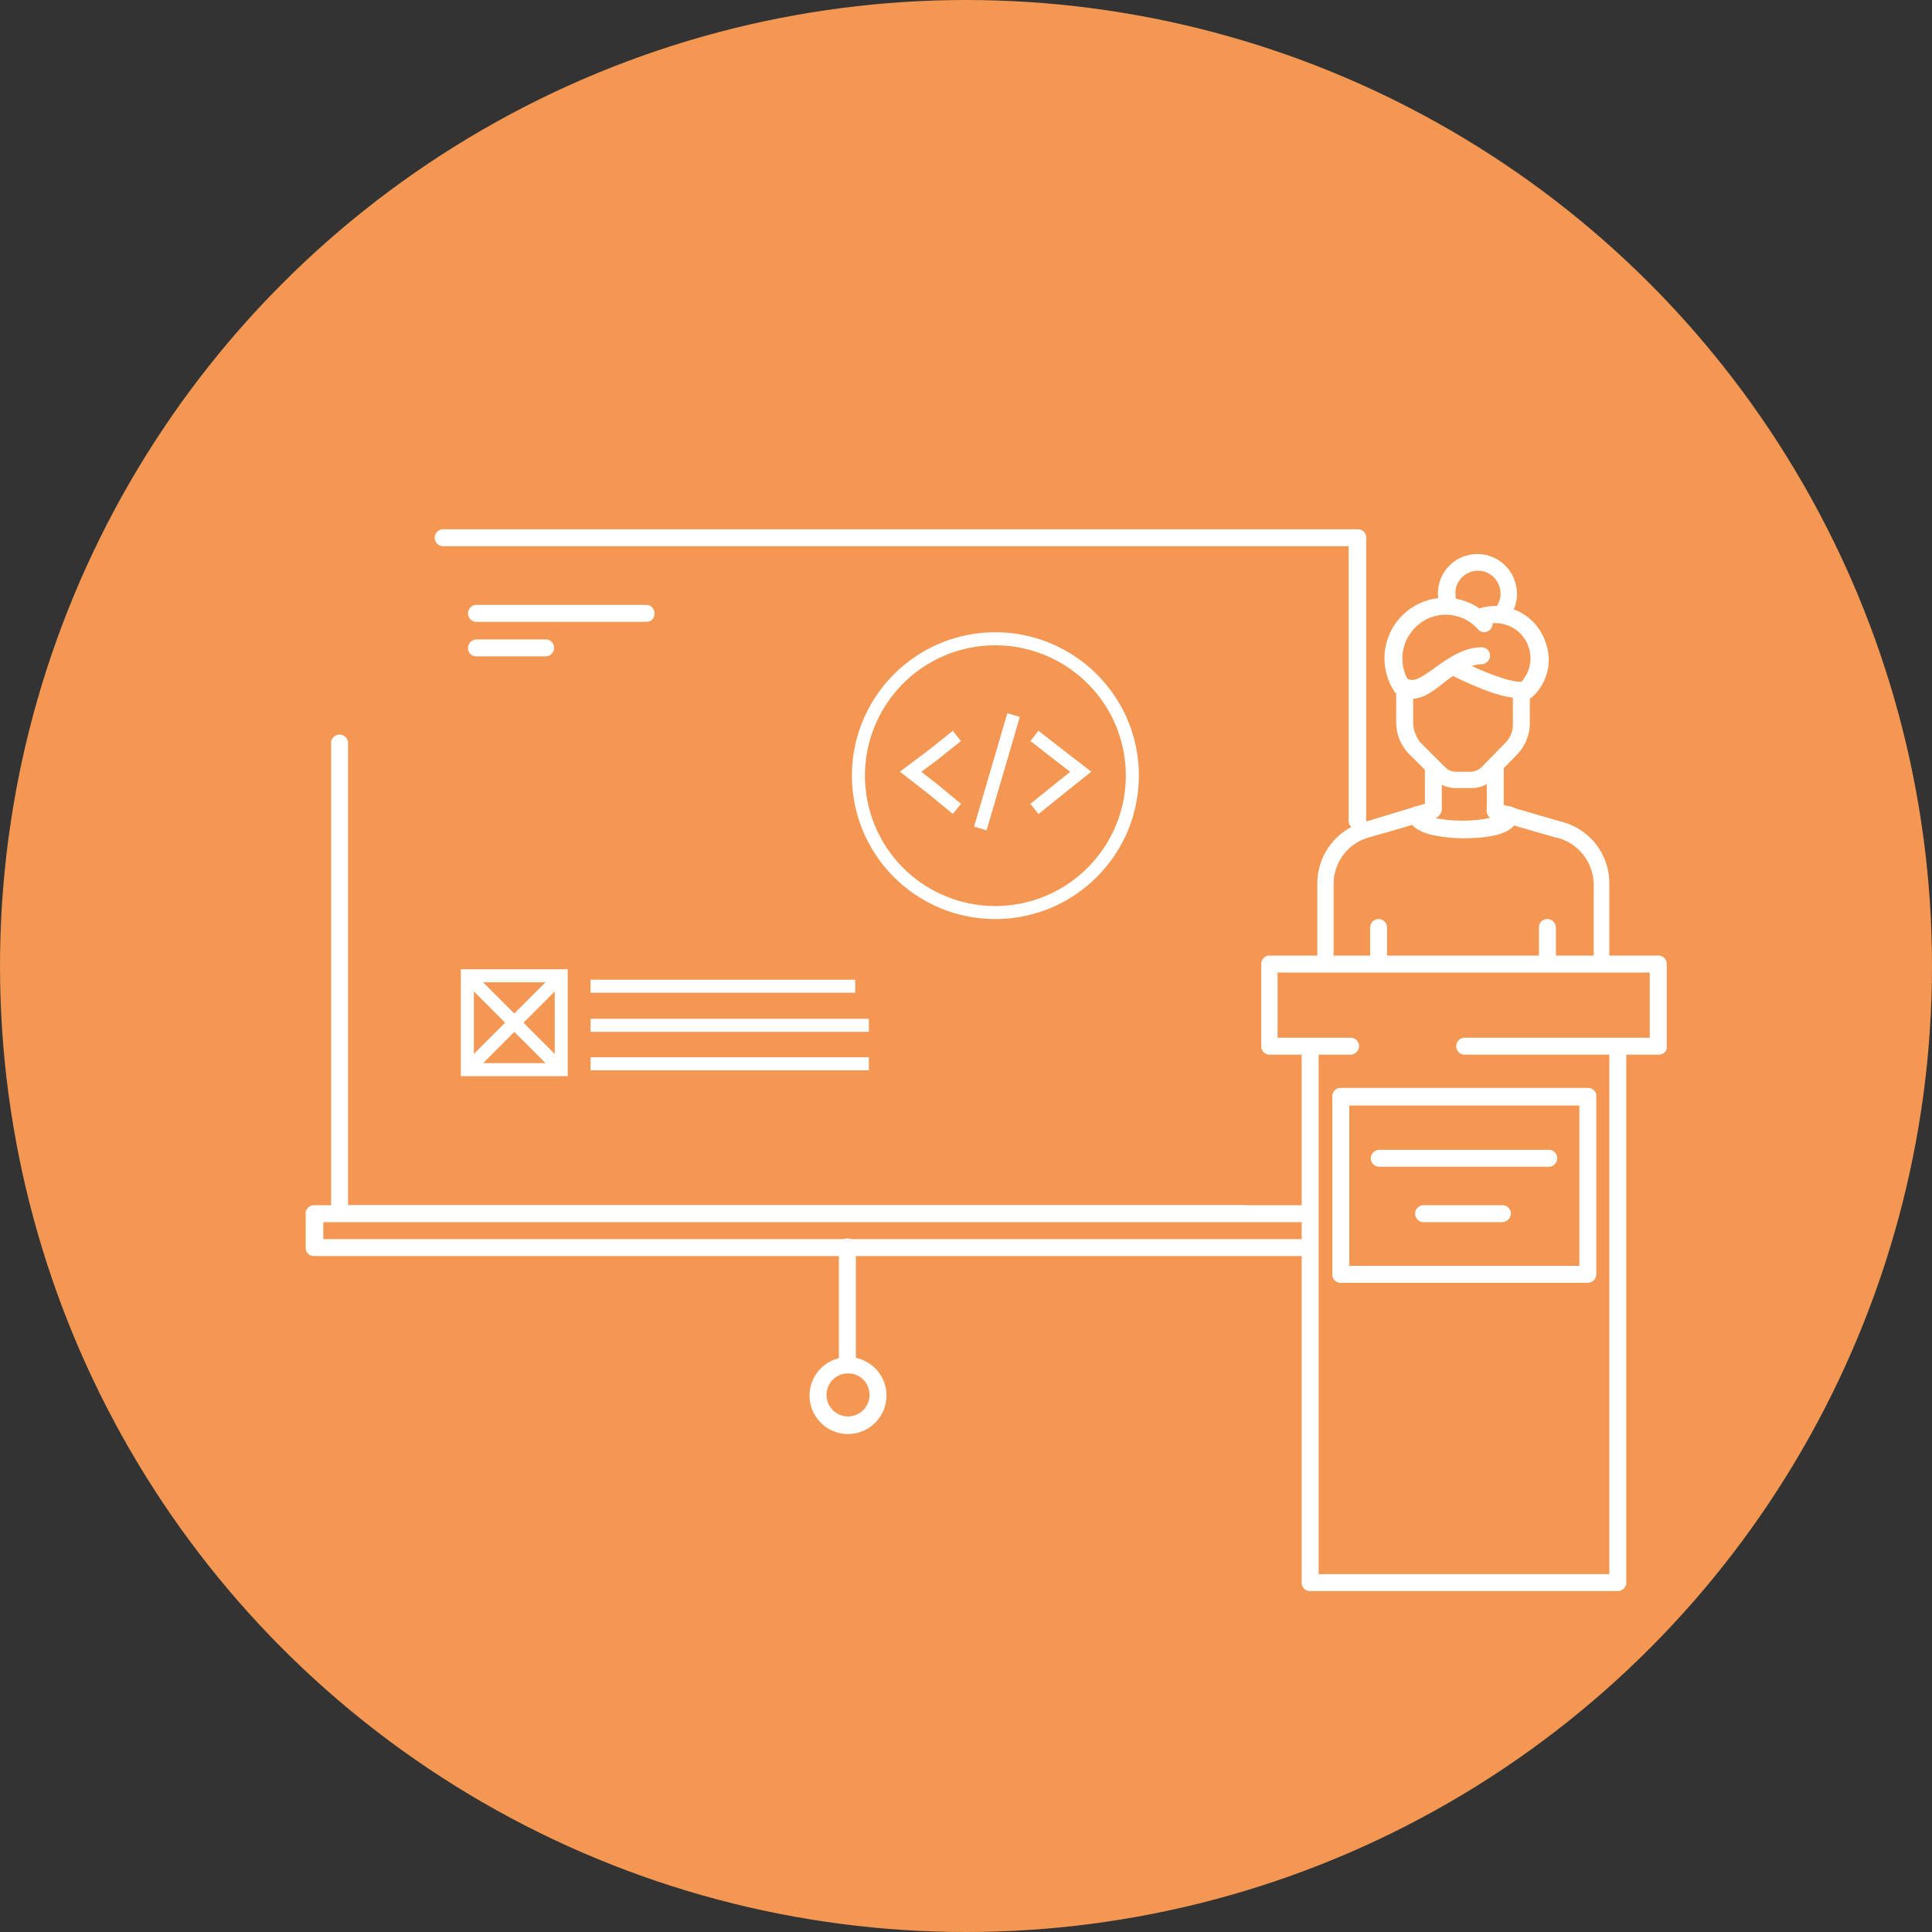 <svg xmlns="http://www.w3.org/2000/svg" viewBox="0 0 296.4 296.4"><rect x="0" y="0" width="296.4" height="296.4" fill="#333333" stroke="none"/><defs><style>.cls-1{fill:#f39753;}.cls-2{fill:#fff;}.cls-3,.cls-4{fill:none;stroke:#fff;stroke-width:2px;}.cls-4{stroke-miterlimit:10;}</style></defs><title>icon</title><g id="Layer_2" data-name="Layer 2"><g id="Layer_1-2" data-name="Layer 1"><circle class="cls-1" cx="148.2" cy="148.2" r="148.2"/><path class="cls-2" d="M208.2,127.2a1.26,1.26,0,0,1-1.3-1.3V83.8H68.1a1.3,1.3,0,1,1-.2-2.6H208.3a1.26,1.26,0,0,1,1.3,1.3h0v43.3A1.5,1.5,0,0,1,208.2,127.2Z"/><path class="cls-2" d="M190.9,187.4H52.1a1.26,1.26,0,0,1-1.3-1.3V114a1.26,1.26,0,0,1,1.3-1.3,1.32,1.32,0,0,1,1.3,1.3h0v70.9H190.9a1.32,1.32,0,0,1,1.2,1.4A1.51,1.51,0,0,1,190.9,187.4Z"/><path class="cls-2" d="M248.2,244.1H201a1.26,1.26,0,0,1-1.3-1.3v-82a1.26,1.26,0,0,1,1.3-1.3,1.32,1.32,0,0,1,1.3,1.3v80.7h44.6V160.8a1.32,1.32,0,0,1,1.4-1.2,1.38,1.38,0,0,1,1.2,1.2v82A1.32,1.32,0,0,1,248.2,244.1Z"/><path class="cls-2" d="M254.4,161.8H224.6a1.32,1.32,0,0,1-1.2-1.4,1.38,1.38,0,0,1,1.2-1.2h28.5v-10H196v10h11.3a1.32,1.32,0,0,1,1.2,1.4,1.38,1.38,0,0,1-1.2,1.2H194.8a1.26,1.26,0,0,1-1.3-1.3V147.9a1.26,1.26,0,0,1,1.3-1.3h59.6a1.26,1.26,0,0,1,1.3,1.3v12.6C255.8,161.3,255.2,161.8,254.4,161.8Z"/><path class="cls-2" d="M243.6,196.8H205.7a1.26,1.26,0,0,1-1.3-1.3V168.2a1.26,1.26,0,0,1,1.3-1.3h37.9a1.26,1.26,0,0,1,1.3,1.3v27.3A1.32,1.32,0,0,1,243.6,196.8ZM207,194.2h35.3V169.6H207Z"/><path class="cls-2" d="M237.5,179h-26a1.32,1.32,0,0,1-1.2-1.4,1.38,1.38,0,0,1,1.2-1.2h26a1.3,1.3,0,0,1,.2,2.6Z"/><path class="cls-2" d="M230.6,187.5H218.5a1.3,1.3,0,1,1-.2-2.6h12.3a1.32,1.32,0,0,1,1.2,1.4,1.49,1.49,0,0,1-1.2,1.2Z"/><path class="cls-2" d="M203.4,149.1a1.26,1.26,0,0,1-1.3-1.3h0V135.7a9.78,9.78,0,0,1,7.6-9.7l9.6-2.9a1.3,1.3,0,1,1,.7,2.5l-9.7,2.8h0a7.39,7.39,0,0,0-5.7,7.2v12.1A1.4,1.4,0,0,1,203.4,149.1Z"/><path class="cls-2" d="M245.8,149.1a1.26,1.26,0,0,1-1.3-1.3V135.7a7.48,7.48,0,0,0-5.7-7.2h-.1l-9.7-2.8a1.42,1.42,0,0,1-.9-1.6c.1-.6,1-1,1.6-.9l9.6,2.8a9.76,9.76,0,0,1,7.6,9.7v12.1A1.06,1.06,0,0,1,245.8,149.1Z"/><path class="cls-2" d="M219.9,125.5a1.26,1.26,0,0,1-1.3-1.3V118a1.3,1.3,0,1,1,2.6,0v6.2A1.4,1.4,0,0,1,219.9,125.5Z"/><path class="cls-2" d="M229.4,125.5a1.26,1.26,0,0,1-1.3-1.3V118a1.26,1.26,0,0,1,1.3-1.3,1.32,1.32,0,0,1,1.3,1.3h0v6.2A1.32,1.32,0,0,1,229.4,125.5Z"/><path class="cls-2" d="M211.5,148.4a1.26,1.26,0,0,1-1.3-1.3v-4.8a1.3,1.3,0,0,1,2.6,0h0v4.8A1.26,1.26,0,0,1,211.5,148.4Z"/><path class="cls-2" d="M237.4,148.4a1.26,1.26,0,0,1-1.3-1.3v-4.8a1.26,1.26,0,0,1,1.3-1.3,1.32,1.32,0,0,1,1.3,1.3v4.8A1.32,1.32,0,0,1,237.4,148.4Z"/><path class="cls-2" d="M225.8,120.9h-2.4a4.6,4.6,0,0,1-3.4-1.4l-3.8-3.8a6.93,6.93,0,0,1-2-4.7v-5.1a1.3,1.3,0,1,1,2.6-.2V111a5.19,5.19,0,0,0,1.1,2.9l3.8,3.8a2.36,2.36,0,0,0,1.6.7h2.4a2.57,2.57,0,0,0,1.6-.7l3.7-3.8a3.91,3.91,0,0,0,1.1-2.9v-4.9a1.32,1.32,0,0,1,1.4-1.2,1.38,1.38,0,0,1,1.2,1.2V111a7,7,0,0,1-1.9,4.7l-3.7,3.8A4.58,4.58,0,0,1,225.8,120.9Z"/><path class="cls-2" d="M216.6,107.2a4,4,0,0,1-2.5-.9,1.38,1.38,0,0,1-.3-.4,9.29,9.29,0,0,1,14.9-11,1.28,1.28,0,0,1-2,1.6h0a6.56,6.56,0,0,0-9.4-.4,6.71,6.71,0,0,0-1.4,8c1,.6,2.1-.1,4.3-1.7,2-1.4,4.3-3.1,7.2-3.1h0a1.32,1.32,0,0,1,1.2,1.4,1.38,1.38,0,0,1-1.2,1.2h0c-2,0-3.8,1.3-5.6,2.6C220.2,105.8,218.5,107.2,216.6,107.2Z"/><path class="cls-2" d="M233.2,107.1c-2.5,0-5.7-1.2-9.9-3.2a1.25,1.25,0,0,1-.7-1.7h0a1.25,1.25,0,0,1,1.7-.7c2.4,1.1,6.7,3.1,9.1,3.1a5.38,5.38,0,0,0-4-9,5.66,5.66,0,0,0-1.8.3,1.35,1.35,0,0,1-1.7-.9,1.21,1.21,0,0,1,.9-1.6h0a8.12,8.12,0,0,1,10.3,5.1,7.68,7.68,0,0,1-2,8.4,1.61,1.61,0,0,1-.7.4A1.8,1.8,0,0,0,233.2,107.1Z"/><path class="cls-2" d="M230.9,94.9a1.45,1.45,0,0,1-.7-.2,1.41,1.41,0,0,1-.5-1.8h0a3.55,3.55,0,0,0-1.1-4.8,3.46,3.46,0,0,0-4.8,1.1,2.9,2.9,0,0,0-.5,1.8,3.4,3.4,0,0,0,.1,1,1.35,1.35,0,0,1-1,1.6h0a1.27,1.27,0,0,1-1.6-1h0a6.05,6.05,0,1,1,11.7-3.1,5.86,5.86,0,0,1-.7,4.8A1,1,0,0,1,230.9,94.9Z"/><path class="cls-2" d="M224.5,128.6a22.42,22.42,0,0,1-5.2-.6c-2.7-.8-3.2-2-3.2-3a1.25,1.25,0,1,1,2.5-.1c.5.4,2.5,1,5.8,1s5.4-.7,5.8-1a1.27,1.27,0,0,1,1.4-1.2,1.3,1.3,0,0,1,1.2,1.3C233,128.4,227,128.6,224.5,128.6Z"/><path class="cls-2" d="M200.1,192.7H48.2a1.26,1.26,0,0,1-1.3-1.3v-5.2a1.26,1.26,0,0,1,1.3-1.3H200a1.32,1.32,0,0,1,1.2,1.4,1.38,1.38,0,0,1-1.2,1.2H49.6v2.6H200.2a1.32,1.32,0,0,1,1.2,1.4,1.61,1.61,0,0,1-1.3,1.2Z"/><path class="cls-2" d="M130,210.7a1.26,1.26,0,0,1-1.3-1.3h0v-18a1.27,1.27,0,0,1,1.2-1.4,1.32,1.32,0,0,1,1.4,1.2v18.2a1.32,1.32,0,0,1-1.3,1.3Z"/><path class="cls-2" d="M130.1,220a5.9,5.9,0,1,1,5.9-5.9h0A5.91,5.91,0,0,1,130.1,220Zm0-9.3a3.3,3.3,0,1,0,3.3,3.3h0A3.27,3.27,0,0,0,130.1,210.7Z"/><path class="cls-2" d="M99.1,95.4h-26a1.3,1.3,0,1,1,0-2.6h26a1.26,1.26,0,0,1,1.3,1.3,1.21,1.21,0,0,1-1.3,1.3Z"/><path class="cls-2" d="M83.7,100.7H73.1a1.26,1.26,0,0,1-1.3-1.3,1.32,1.32,0,0,1,1.3-1.3H83.7A1.26,1.26,0,0,1,85,99.4a1.32,1.32,0,0,1-1.3,1.3Z"/><rect class="cls-3" x="71.7" y="149.7" width="14.4" height="14.4"/><line class="cls-3" x1="71.7" y1="164.1" x2="86.1" y2="149.7"/><line class="cls-3" x1="71.7" y1="149.7" x2="86.1" y2="164.1"/><line class="cls-4" x1="90.6" y1="151.3" x2="131.2" y2="151.3"/><line class="cls-4" x1="90.6" y1="157.3" x2="133.3" y2="157.3"/><line class="cls-4" x1="90.6" y1="163.2" x2="133.3" y2="163.2"/><path class="cls-4" d="M169.5,131.6a21,21,0,1,1-4.2-29.4,20.95,20.95,0,0,1,4.2,29.4Z"/><polyline class="cls-4" points="146.8 124.1 143.3 121.2 139.7 118.4 143.3 115.7 146.8 112.9"/><polyline class="cls-4" points="158.7 124.1 162.3 121.2 165.8 118.4 162.3 115.7 158.7 112.9"/><line class="cls-4" x1="155.5" y1="109.7" x2="150.4" y2="127.1"/></g></g></svg>